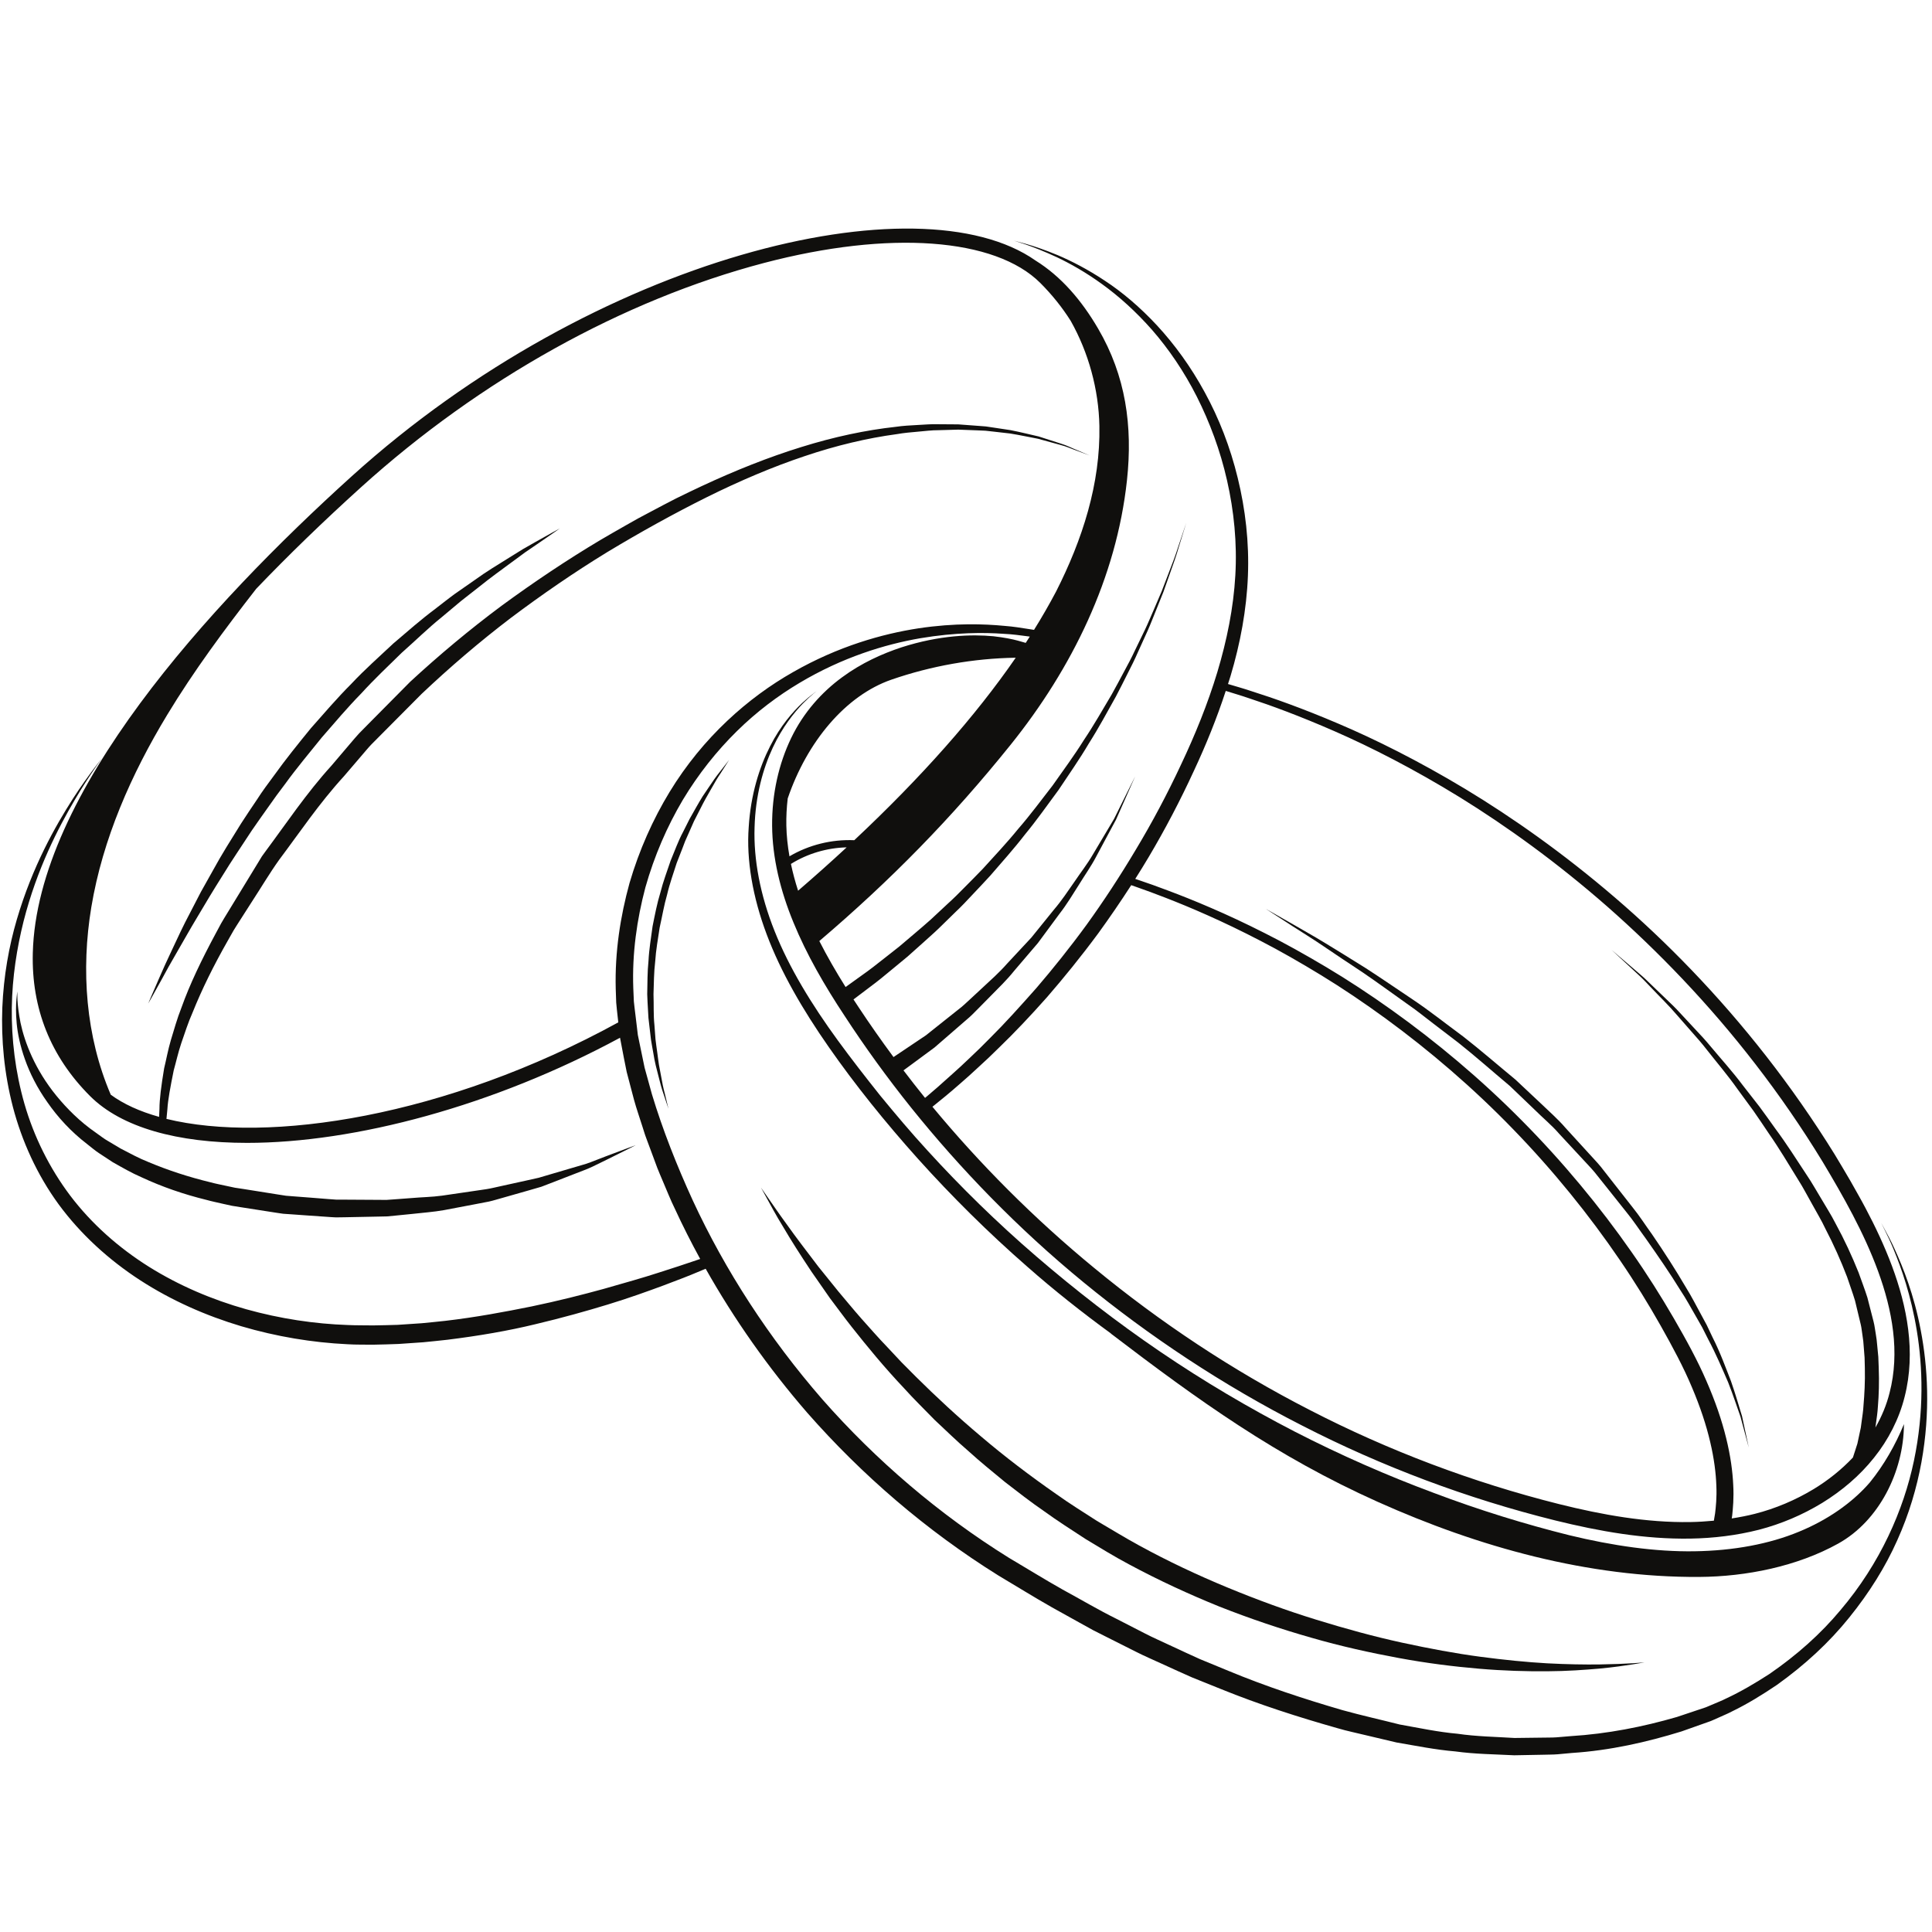 <svg xmlns="http://www.w3.org/2000/svg" xmlns:xlink="http://www.w3.org/1999/xlink" width="500" zoomAndPan="magnify" viewBox="0 0 375 375" height="500" preserveAspectRatio="xMidYMid meet" version="1.0"><defs><clipPath id="c74f9cdba4"><path d="M 0 44 L 375 44 L 375 340.688 L 0 340.688 Z M 0 44 " clip-rule="nonzero"/></clipPath></defs><path fill="#100f0d" d="M 3.348 192.43 C 3.348 192.43 3.289 192.988 3.184 194.039 C 3.102 195.086 3.047 196.66 3.238 198.637 C 3.422 200.625 3.914 203.02 4.855 205.656 C 5.785 208.289 7.207 211.152 9.215 213.973 C 11.191 216.812 13.738 219.633 16.914 222.066 C 17.688 222.648 18.383 223.293 19.258 223.855 C 20.125 224.422 21 225 21.887 225.582 C 23.703 226.605 25.539 227.676 27.523 228.531 C 31.434 230.352 35.652 231.812 40.016 232.883 C 41.094 233.191 42.203 233.402 43.301 233.664 L 45.023 234.043 L 46.676 234.309 C 48.883 234.652 51.094 234.996 53.309 235.344 C 53.867 235.422 54.41 235.523 54.973 235.59 L 56.688 235.707 L 60.105 235.953 C 61.238 236.027 62.375 236.109 63.508 236.188 C 64.07 236.223 64.637 236.277 65.203 236.293 L 66.879 236.27 C 69.113 236.227 71.336 236.18 73.523 236.137 L 75.16 236.102 L 76.777 235.945 C 77.855 235.84 78.922 235.73 79.977 235.625 C 82.09 235.383 84.18 235.246 86.191 234.883 C 88.203 234.5 90.164 234.129 92.078 233.766 C 93.031 233.582 93.977 233.398 94.898 233.223 C 95.824 233.02 96.711 232.723 97.594 232.488 C 99.355 231.988 101.055 231.504 102.68 231.039 C 103.496 230.801 104.293 230.574 105.07 230.348 C 105.828 230.059 106.566 229.77 107.289 229.496 C 108.727 228.934 110.09 228.406 111.375 227.91 C 112.645 227.391 113.863 226.996 114.934 226.477 C 116 225.953 116.988 225.477 117.867 225.047 C 121.406 223.305 123.391 222.281 123.391 222.281 C 123.391 222.281 121.273 223.047 117.613 224.434 C 116.699 224.789 115.691 225.18 114.594 225.602 C 113.496 226.027 112.246 226.316 110.949 226.723 C 109.645 227.105 108.258 227.512 106.797 227.945 C 106.066 228.16 105.32 228.383 104.555 228.605 C 103.773 228.781 102.977 228.957 102.16 229.141 C 100.531 229.5 98.84 229.871 97.082 230.258 C 96.203 230.441 95.324 230.676 94.406 230.816 C 93.488 230.949 92.559 231.09 91.613 231.227 C 89.727 231.504 87.793 231.785 85.812 232.074 C 83.836 232.352 81.785 232.367 79.719 232.555 C 78.68 232.637 77.641 232.707 76.59 232.789 L 75.008 232.902 L 73.41 232.891 C 71.277 232.875 69.121 232.859 66.945 232.852 L 65.309 232.852 C 64.77 232.824 64.227 232.77 63.688 232.734 C 62.602 232.648 61.512 232.559 60.426 232.473 L 57.156 232.223 L 55.52 232.094 C 54.969 232.023 54.41 231.922 53.859 231.836 C 51.645 231.488 49.434 231.129 47.234 230.781 L 45.578 230.531 L 44.043 230.203 C 42.977 229.965 41.902 229.77 40.859 229.484 C 36.652 228.469 32.605 227.148 28.836 225.562 C 26.934 224.812 25.168 223.84 23.434 222.941 C 22.602 222.445 21.781 221.961 20.973 221.477 C 20.152 221.027 19.367 220.371 18.582 219.836 C 15.523 217.727 13.004 215.195 10.938 212.672 C 6.781 207.582 4.781 202.301 3.984 198.523 C 3.605 196.617 3.438 195.098 3.387 194.043 C 3.363 192.992 3.348 192.43 3.348 192.43 " fill-opacity="1" fill-rule="nonzero"/><path fill="#100f0d" d="M 101.555 106.551 C 100.688 107.094 99.742 107.676 98.738 108.297 C 96.73 109.559 94.426 110.918 92.062 112.641 C 90.871 113.473 89.621 114.34 88.328 115.242 C 87.055 116.164 85.781 117.188 84.457 118.203 C 81.77 120.207 79.109 122.539 76.328 124.914 C 73.668 127.422 70.82 129.922 68.191 132.73 C 65.473 135.449 62.934 138.418 60.344 141.344 C 57.879 144.367 55.422 147.406 53.184 150.531 C 52.035 152.07 50.902 153.602 49.887 155.188 C 48.844 156.754 47.785 158.281 46.805 159.824 C 44.875 162.93 42.984 165.914 41.387 168.852 C 40.57 170.312 39.773 171.73 39.004 173.102 C 38.277 174.5 37.586 175.848 36.91 177.145 C 35.539 179.715 34.426 182.152 33.418 184.297 C 32.398 186.438 31.555 188.316 30.883 189.875 C 29.516 192.98 28.773 194.781 28.773 194.781 C 28.773 194.781 29.75 193.098 31.375 190.121 C 32.176 188.625 33.176 186.816 34.367 184.781 C 35.555 182.746 36.84 180.422 38.34 177.934 C 39.82 175.434 41.426 172.742 43.203 169.938 C 44.922 167.105 46.91 164.223 48.875 161.195 C 49.887 159.695 50.973 158.215 52.039 156.691 C 53.102 155.164 54.203 153.648 55.355 152.148 C 57.578 149.07 60.059 146.129 62.469 143.133 C 64.992 140.234 67.473 137.289 70.125 134.59 C 72.676 131.785 75.395 129.238 77.969 126.707 C 80.664 124.324 83.16 121.867 85.742 119.793 C 87.012 118.73 88.246 117.691 89.441 116.691 C 90.664 115.727 91.855 114.797 92.992 113.906 C 95.246 112.09 97.41 110.547 99.305 109.141 C 100.254 108.441 101.141 107.789 101.965 107.184 C 102.809 106.609 103.582 106.082 104.281 105.605 C 107.078 103.691 108.66 102.566 108.66 102.566 C 108.66 102.566 106.961 103.488 104.004 105.156 C 103.262 105.582 102.445 106.047 101.555 106.551 " fill-opacity="1" fill-rule="nonzero"/><g clip-path="url(#c74f9cdba4)"><path fill="#100f0d" d="M 119.512 191.914 C 119.543 192.809 119.574 193.703 119.605 194.602 C 119.684 195.633 119.793 196.391 119.883 197.305 C 119.926 197.68 119.973 198.062 120.012 198.441 C 86.477 216.836 52.059 222.023 32.309 217.176 C 32.355 216.723 32.41 216.113 32.488 215.324 C 32.59 213.5 33.07 210.969 33.719 207.754 C 34.172 206.16 34.555 204.367 35.188 202.477 C 35.852 200.594 36.484 198.527 37.426 196.418 C 39.141 192.141 41.441 187.445 44.27 182.484 C 44.621 181.867 44.977 181.238 45.336 180.605 C 45.652 180.066 46.109 179.383 46.492 178.77 C 47.301 177.508 48.121 176.227 48.957 174.918 C 50.652 172.328 52.289 169.547 54.188 166.883 C 58.105 161.672 61.922 155.957 66.754 150.676 C 67.918 149.32 69.086 147.957 70.262 146.578 C 70.859 145.898 71.426 145.184 72.055 144.527 L 73.988 142.578 C 76.574 139.973 79.191 137.34 81.836 134.684 C 87.297 129.52 93.059 124.582 99.121 119.961 C 105.207 115.387 111.492 111.062 117.895 107.148 C 124.34 103.262 130.762 99.707 137.199 96.5 C 143.582 93.332 149.961 90.617 156.152 88.547 C 162.348 86.449 168.383 85.031 174.047 84.27 C 175.469 84.02 176.852 83.902 178.203 83.785 C 179.562 83.668 180.879 83.492 182.184 83.5 C 183.484 83.461 184.75 83.426 185.984 83.391 C 187.215 83.441 188.406 83.484 189.57 83.527 C 190.148 83.555 190.719 83.574 191.281 83.602 C 191.84 83.66 192.387 83.723 192.93 83.785 C 194.004 83.906 195.047 84.031 196.047 84.141 C 198.031 84.457 199.836 84.863 201.48 85.164 C 203.09 85.609 204.531 86.008 205.785 86.348 C 207.051 86.664 208.051 87.156 208.902 87.438 C 210.586 88.07 211.484 88.402 211.484 88.402 C 211.484 88.402 210.602 88.027 208.949 87.324 C 208.105 87.004 207.121 86.461 205.871 86.09 C 204.629 85.691 203.199 85.23 201.598 84.715 C 199.953 84.348 198.148 83.883 196.152 83.492 C 195.148 83.34 194.102 83.18 193.02 83.02 C 192.473 82.938 191.922 82.855 191.355 82.773 C 190.797 82.727 190.219 82.688 189.633 82.641 C 188.461 82.555 187.25 82.465 186.004 82.371 C 184.754 82.363 183.469 82.355 182.152 82.344 C 180.832 82.293 179.477 82.422 178.086 82.492 C 176.695 82.57 175.266 82.637 173.852 82.848 C 168.102 83.477 161.914 84.781 155.582 86.758 C 149.23 88.719 142.73 91.305 136.156 94.375 C 134.508 95.125 132.898 95.941 131.25 96.734 C 129.59 97.562 127.984 98.445 126.332 99.309 C 124.68 100.16 123.039 101.059 121.414 102.004 C 119.789 102.949 118.129 103.855 116.5 104.836 C 109.98 108.723 103.57 113.023 97.34 117.59 C 91.145 122.199 85.188 127.188 79.621 132.328 C 76.941 135.035 74.285 137.715 71.66 140.363 L 69.703 142.348 C 69.07 143.023 68.492 143.742 67.887 144.438 C 66.695 145.844 65.508 147.234 64.336 148.613 C 59.461 153.977 55.543 159.867 51.566 165.207 L 50.836 166.215 L 50.199 167.262 C 49.773 167.957 49.355 168.645 48.938 169.332 C 48.105 170.695 47.285 172.043 46.477 173.367 C 45.668 174.695 44.875 175.992 44.094 177.273 C 43.699 177.934 43.336 178.488 42.922 179.227 C 42.57 179.879 42.223 180.523 41.883 181.16 C 39.133 186.27 36.816 191.09 35.227 195.562 C 34.352 197.762 33.773 199.914 33.168 201.871 C 32.59 203.84 32.266 205.711 31.859 207.359 C 31.293 210.746 30.949 213.434 30.953 215.211 C 30.922 215.848 30.902 216.367 30.883 216.785 C 27.125 215.734 23.957 214.289 21.5 212.484 C 16.637 201.156 15.699 188.289 17.723 176.09 C 19.934 162.812 25.48 150.266 32.449 138.758 C 37.621 130.207 43.582 122.176 49.727 114.289 C 55.867 107.871 62.668 101.273 70.129 94.527 C 93.203 73.672 120.965 58.223 148.316 51.035 C 172.609 44.652 193.152 46.148 201.938 54.938 C 204.23 57.238 206.184 59.684 207.816 62.27 C 211.297 68.438 213.254 75.617 213.391 82.68 C 213.605 93.895 210.098 104.738 204.984 114.82 C 203.688 117.273 202.262 119.758 200.695 122.273 L 200.695 122.254 C 200.695 122.254 200.195 122.176 199.23 122.027 C 198.262 121.883 196.836 121.621 194.902 121.477 C 191.07 121.113 185.414 120.887 178.305 121.953 C 171.23 123.035 162.688 125.453 153.961 130.438 C 145.258 135.367 136.426 143.102 129.961 153.73 C 126.742 159.027 124.074 164.969 122.191 171.398 C 120.414 177.84 119.328 184.77 119.512 191.914 Z M 153.52 167.688 C 156.754 165.672 160.52 164.566 164.332 164.473 C 161.328 167.262 158.18 170.066 154.91 172.887 C 154.348 171.148 153.883 169.418 153.52 167.688 Z M 152.629 160.266 C 152.594 158.465 152.691 156.699 152.895 154.977 C 156.625 144.02 164.102 135 173.043 131.914 C 180.73 129.258 188.969 127.785 197.152 127.664 C 189.352 138.977 178.863 150.844 165.816 163.082 C 161.434 162.895 157.016 163.984 153.234 166.211 C 152.883 164.203 152.668 162.211 152.629 160.266 Z M 181.297 214.57 C 182.484 213.617 184.23 212.215 186.395 210.305 C 187.488 209.375 188.664 208.297 189.93 207.125 C 191.215 205.965 192.57 204.68 193.988 203.27 C 196.867 200.492 199.973 197.223 203.238 193.539 C 206.465 189.816 209.832 185.676 213.184 181.141 C 215.324 178.188 217.469 175.066 219.57 171.809 C 219.887 171.922 220.363 172.09 220.988 172.312 C 222.234 172.742 224.039 173.402 226.309 174.285 C 228.582 175.168 231.332 176.289 234.438 177.676 C 237.551 179.059 241.016 180.719 244.727 182.648 C 248.449 184.57 252.391 186.82 256.484 189.32 C 260.574 191.816 264.773 194.648 268.996 197.727 C 277.445 203.895 285.957 211.172 293.707 219.191 C 301.477 227.191 308.504 235.895 314.379 244.527 C 317.328 248.836 319.977 253.141 322.328 257.305 C 324.68 261.473 326.812 265.457 328.398 269.262 C 330.016 273.066 331.199 276.66 331.949 279.891 C 332.715 283.125 333.059 285.992 333.141 288.336 C 333.25 290.688 333.043 292.508 332.898 293.742 C 332.793 294.379 332.711 294.855 332.66 295.164 C 331.141 295.309 329.613 295.406 328.078 295.43 C 319.574 295.562 311.027 294.043 302.637 291.949 C 285.82 287.734 269.484 281.551 254.309 273.723 C 239.105 265.941 225.051 256.547 212.5 246.207 C 200.582 236.426 190.047 225.77 180.984 214.82 C 181.094 214.738 181.18 214.664 181.297 214.57 Z M 222.969 166.336 C 226.109 161.047 229.074 155.406 231.773 149.535 C 234.086 144.586 236.184 139.418 237.918 134.109 C 238.02 134.141 238.102 134.168 238.215 134.195 C 239.219 134.523 240.727 134.938 242.652 135.605 C 246.527 136.875 252.16 138.918 259.129 141.973 C 266.102 145.027 274.359 149.219 283.391 154.777 C 292.406 160.352 302.145 167.355 311.957 175.949 C 321.746 184.559 331.625 194.742 340.746 206.574 C 345.309 212.48 349.684 218.793 353.762 225.484 C 357.762 232.176 361.777 239.215 364.535 246.746 C 365.91 250.512 366.98 254.422 367.449 258.414 C 367.93 262.387 367.77 266.488 366.77 270.32 C 366.18 272.699 365.23 274.961 364.016 277.082 C 364.059 276.785 364.098 276.5 364.137 276.188 C 364.262 275.219 364.438 274.164 364.496 273.043 C 364.688 270.789 364.766 268.25 364.66 265.48 C 364.633 264.789 364.602 264.082 364.578 263.363 C 364.504 262.641 364.438 261.906 364.367 261.16 C 364.312 260.414 364.219 259.66 364.082 258.887 C 363.934 258.094 363.879 257.375 363.652 256.5 C 363.266 254.988 362.867 253.441 362.461 251.863 C 361.961 250.273 361.336 248.656 360.754 247.012 C 359.465 243.793 357.977 240.57 356.246 237.414 C 355.434 235.797 354.426 234.266 353.531 232.719 C 352.582 231.18 351.73 229.598 350.695 228.086 C 348.684 225.035 346.742 221.957 344.602 219.086 C 343.559 217.641 342.547 216.18 341.492 214.777 C 340.414 213.395 339.348 212.031 338.301 210.688 C 336.262 207.965 334.043 205.527 332.047 203.133 C 331.059 201.926 330.016 200.816 329.012 199.75 C 328.016 198.676 327.047 197.641 326.125 196.645 C 325.211 195.633 324.266 194.734 323.367 193.879 C 322.477 193.023 321.629 192.207 320.832 191.438 C 320.027 190.684 319.309 189.938 318.582 189.32 C 317.859 188.695 317.191 188.125 316.59 187.609 C 314.18 185.551 312.805 184.375 312.805 184.375 C 312.805 184.375 314.129 185.605 316.457 187.758 C 317.039 188.293 317.68 188.891 318.375 189.539 C 319.074 190.188 319.762 190.957 320.531 191.746 C 322.039 193.359 323.844 195.066 325.598 197.133 C 326.492 198.152 327.426 199.215 328.383 200.312 C 329.355 201.406 330.355 202.535 331.301 203.766 C 333.215 206.207 335.348 208.688 337.297 211.457 C 338.301 212.82 339.316 214.211 340.344 215.617 C 341.352 217.035 342.309 218.516 343.309 219.984 C 345.344 222.895 347.176 225.996 349.062 229.051 C 350.031 230.559 350.848 232.191 351.746 233.75 C 352.613 235.348 353.543 236.852 354.285 238.449 C 355.918 241.57 357.332 244.754 358.516 247.848 C 359.035 249.418 359.598 250.922 360.059 252.457 C 360.441 254.043 360.812 255.598 361.176 257.109 C 361.332 257.742 361.398 258.559 361.516 259.262 C 361.637 259.98 361.711 260.699 361.75 261.414 C 361.809 262.125 361.863 262.832 361.914 263.516 C 361.934 264.211 361.949 264.891 361.965 265.555 C 362.027 268.215 361.887 270.656 361.703 272.801 C 361.652 273.879 361.477 274.871 361.359 275.789 C 361.297 276.25 361.234 276.695 361.18 277.113 C 361.094 277.516 361.012 277.898 360.934 278.262 C 360.781 278.992 360.637 279.637 360.52 280.203 C 360.332 280.793 360.168 281.285 360.043 281.691 C 359.801 282.43 359.668 282.84 359.648 282.906 C 357.426 285.254 354.848 287.32 352.051 289.02 C 348.516 291.16 344.625 292.812 340.602 293.836 C 339.129 294.211 337.633 294.492 336.129 294.73 C 336.156 294.551 336.184 294.383 336.215 294.176 C 336.359 292.797 336.566 290.762 336.418 288.203 C 336.301 285.645 335.895 282.559 335.047 279.141 C 334.215 275.723 332.934 271.973 331.215 268.047 C 329.516 264.098 327.297 260.047 324.863 255.848 C 322.422 251.645 319.691 247.301 316.645 242.965 C 310.582 234.27 303.363 225.531 295.41 217.516 C 287.473 209.484 278.789 202.223 270.18 196.082 C 265.879 193.016 261.605 190.207 257.445 187.73 C 253.285 185.254 249.285 183.027 245.504 181.129 C 241.738 179.219 238.227 177.586 235.07 176.23 C 231.922 174.863 229.141 173.77 226.832 172.902 C 224.52 172.023 222.699 171.383 221.453 170.969 C 221 170.812 220.648 170.695 220.352 170.594 C 221.234 169.203 222.105 167.789 222.969 166.336 Z M 372.816 258.207 C 371.492 251.199 369.359 245.984 367.793 242.535 C 367.012 240.801 366.316 239.516 365.844 238.66 C 365.379 237.797 365.137 237.352 365.137 237.352 C 365.137 237.352 365.363 237.805 365.797 238.684 C 366.234 239.559 366.879 240.867 367.594 242.621 C 369.031 246.113 370.93 251.379 372.062 258.348 C 373.195 265.277 373.5 273.965 371.492 283.535 C 369.492 293.066 364.977 303.414 357.219 312.543 C 353.398 317.137 348.711 321.301 343.426 324.93 C 340.734 326.668 337.906 328.352 334.949 329.719 C 334.242 330.09 333.418 330.391 332.648 330.734 L 331.473 331.23 L 331.176 331.355 C 331.141 331.367 331.039 331.414 331.062 331.398 L 330.914 331.449 L 330.316 331.648 C 328.723 332.184 327.113 332.723 325.496 333.262 C 318.949 335.164 312.023 336.543 304.844 336.984 C 303.945 337.059 303.055 337.133 302.148 337.211 C 301.254 337.277 300.34 337.25 299.438 337.273 C 297.621 337.297 295.793 337.316 293.957 337.34 C 290.297 337.109 286.57 337.062 282.906 336.52 C 279.242 336.203 275.461 335.402 271.676 334.723 C 268.09 333.812 264.258 332.961 260.559 331.934 C 253.137 329.77 245.691 327.328 238.402 324.297 C 236.574 323.547 234.75 322.789 232.91 322.035 C 231.102 321.238 229.309 320.375 227.504 319.547 C 225.707 318.688 223.875 317.914 222.105 316.988 L 216.773 314.25 C 213.184 312.477 209.754 310.434 206.234 308.523 C 202.738 306.559 199.285 304.406 195.812 302.359 C 182.289 293.949 170 283.418 159.609 271.605 C 149.281 259.727 140.758 246.602 134.461 232.988 C 131.363 226.234 128.613 219.262 126.543 212.406 C 126.066 210.676 125.594 208.949 125.117 207.238 C 124.766 205.527 124.414 203.828 124.062 202.137 L 123.801 200.863 L 123.645 199.539 C 123.539 198.66 123.43 197.785 123.328 196.91 C 123.23 196.066 123.094 195.082 123.031 194.371 C 122.996 193.52 122.961 192.672 122.922 191.828 C 122.672 185.047 123.633 178.438 125.266 172.262 C 127 166.109 129.496 160.391 132.523 155.277 C 135.59 150.172 139.148 145.742 143.023 141.922 C 146.883 138.121 151.031 135.023 155.191 132.547 C 163.52 127.578 171.762 125.07 178.617 123.883 C 185.5 122.723 191.051 122.754 194.754 123.02 C 196.605 123.105 198.055 123.328 199.023 123.449 C 199.383 123.496 199.656 123.531 199.883 123.562 C 199.621 123.969 199.352 124.383 199.082 124.797 L 199.086 124.781 C 199.086 124.781 198.562 124.633 197.547 124.344 C 196.516 124.062 194.883 123.727 192.816 123.496 C 188.664 123.105 182.414 123.254 174.969 125.652 C 171.285 126.871 167.234 128.668 163.438 131.469 C 159.566 134.305 155.984 138.227 153.57 143.242 C 151.16 148.234 149.824 154.102 149.867 160.258 C 149.91 166.508 151.465 172.891 154.02 179.078 C 156.566 185.285 160.047 191.305 163.98 197.242 C 167.852 203.176 172.195 209.191 176.918 215.078 C 186.398 226.863 197.535 238.418 210.305 248.887 C 223.059 259.352 237.336 268.852 252.777 276.719 C 268.191 284.633 284.773 290.871 301.855 295.113 C 310.391 297.219 319.207 298.793 328.133 298.641 C 332.582 298.566 337.051 298.031 341.379 296.93 C 345.742 295.801 349.879 294.035 353.695 291.711 C 357.492 289.371 360.953 286.457 363.734 282.957 C 366.527 279.488 368.629 275.383 369.688 271.117 C 370.797 266.77 370.914 262.336 370.379 258.055 C 369.848 253.773 368.688 249.66 367.234 245.742 C 365.77 241.824 364.004 238.086 362.098 234.496 C 361.148 232.688 360.125 230.945 359.164 229.215 C 358.164 227.477 357.117 225.754 356.098 224.051 C 351.918 217.297 347.449 210.926 342.797 204.969 C 333.492 193.062 323.461 182.789 313.461 174.215 C 303.461 165.629 293.547 158.66 284.395 153.133 C 275.223 147.617 266.852 143.469 259.785 140.465 C 252.723 137.449 247.023 135.453 243.105 134.219 C 241.156 133.562 239.633 133.16 238.617 132.844 C 238.516 132.812 238.441 132.793 238.352 132.766 C 238.516 132.25 238.691 131.738 238.844 131.223 C 240.738 124.898 241.961 118.336 242.219 111.801 C 242.484 105.266 241.723 98.816 240.25 92.801 C 238.789 86.773 236.582 81.152 233.855 76.172 C 231.152 71.188 227.965 66.832 224.609 63.203 C 221.254 59.582 217.766 56.656 214.418 54.465 C 211.086 52.25 207.969 50.668 205.34 49.543 C 202.703 48.441 200.566 47.75 199.098 47.332 C 197.621 46.93 196.836 46.719 196.836 46.719 C 196.836 46.719 197.605 46.969 199.062 47.445 C 200.5 47.934 202.59 48.746 205.164 49.938 C 207.73 51.16 210.746 52.848 213.934 55.164 C 217.125 57.469 220.457 60.441 223.648 64.07 C 226.82 67.715 229.809 72.062 232.305 76.992 C 234.789 81.926 236.855 87.418 238.176 93.289 C 239.508 99.16 240.141 105.391 239.777 111.684 C 239.422 117.977 238.133 124.301 236.285 130.457 C 234.418 136.625 231.988 142.594 229.258 148.363 C 226.566 154.133 223.617 159.672 220.492 164.867 C 217.391 170.078 214.172 174.977 210.918 179.48 C 207.637 183.973 204.348 188.066 201.188 191.746 C 197.973 195.379 194.996 198.684 192.195 201.457 C 190.812 202.867 189.5 204.16 188.246 205.324 C 187.016 206.496 185.871 207.574 184.812 208.5 C 182.73 210.395 181.035 211.863 179.863 212.844 C 179.746 212.938 179.66 213.012 179.555 213.098 C 179.531 213.07 179.504 213.043 179.48 213.012 C 178.066 211.266 176.703 209.512 175.367 207.758 C 175.715 207.504 176.117 207.207 176.582 206.867 C 177.402 206.258 178.402 205.523 179.551 204.676 C 180.129 204.25 180.738 203.801 181.383 203.324 C 182 202.793 182.648 202.234 183.32 201.645 C 184.672 200.477 186.133 199.203 187.68 197.863 C 188.469 197.215 189.188 196.457 189.938 195.699 C 190.688 194.938 191.453 194.168 192.23 193.375 C 193.785 191.797 195.434 190.215 196.887 188.395 C 198.391 186.633 199.922 184.84 201.453 183.047 C 202.852 181.152 204.25 179.258 205.629 177.391 C 207.055 175.566 208.223 173.605 209.406 171.746 C 210.555 169.867 211.797 168.129 212.734 166.336 C 213.688 164.559 214.586 162.879 215.418 161.328 C 215.836 160.551 216.234 159.809 216.613 159.105 C 216.934 158.367 217.242 157.676 217.535 157.02 C 218.113 155.711 218.617 154.574 219.031 153.637 C 219.863 151.766 220.336 150.695 220.336 150.695 C 220.336 150.695 219.816 151.742 218.902 153.578 C 218.449 154.496 217.898 155.609 217.258 156.887 C 216.941 157.52 216.605 158.199 216.254 158.914 C 215.84 159.605 215.414 160.332 214.969 161.082 C 214.07 162.59 213.102 164.219 212.074 165.945 C 211.07 167.68 209.758 169.352 208.539 171.164 C 207.285 172.957 206.047 174.844 204.551 176.586 C 203.105 178.367 201.648 180.18 200.184 181.988 C 198.598 183.695 197.012 185.395 195.453 187.066 C 193.945 188.789 192.25 190.281 190.656 191.762 C 189.863 192.496 189.078 193.227 188.312 193.938 C 187.539 194.648 186.805 195.363 186.012 195.949 C 184.465 197.18 183 198.344 181.652 199.418 C 180.98 199.953 180.332 200.465 179.719 200.957 C 179.055 201.398 178.43 201.824 177.832 202.223 C 176.648 203.016 175.617 203.707 174.766 204.281 C 174.25 204.629 173.805 204.926 173.43 205.176 C 171.051 201.957 168.785 198.727 166.645 195.484 C 166.312 194.984 165.992 194.488 165.664 193.992 C 166.316 193.496 167.438 192.645 168.977 191.484 C 170.238 190.559 171.738 189.34 173.445 187.91 C 174.301 187.203 175.211 186.453 176.168 185.66 C 177.094 184.836 178.066 183.965 179.082 183.055 C 180.082 182.137 181.16 181.219 182.215 180.199 C 183.266 179.18 184.348 178.117 185.461 177.027 C 186.594 175.961 187.695 174.801 188.805 173.602 C 189.922 172.406 191.086 171.211 192.223 169.949 C 194.438 167.375 196.789 164.773 198.965 161.949 C 201.234 159.203 203.312 156.234 205.465 153.328 C 207.465 150.312 209.551 147.359 211.352 144.289 C 213.266 141.285 214.914 138.195 216.57 135.242 C 217.367 133.754 218.098 132.254 218.836 130.801 C 219.582 129.355 220.289 127.93 220.906 126.504 C 221.551 125.09 222.172 123.715 222.773 122.387 C 223.367 121.055 223.859 119.734 224.375 118.484 C 224.875 117.227 225.359 116.027 225.82 114.883 C 226.23 113.719 226.621 112.613 226.988 111.582 C 227.738 109.516 228.367 107.707 228.801 106.188 C 229.727 103.176 230.258 101.453 230.258 101.453 C 230.258 101.453 229.688 103.164 228.684 106.148 C 228.215 107.656 227.539 109.449 226.738 111.492 C 226.348 112.512 225.934 113.602 225.488 114.75 C 225.004 115.879 224.492 117.07 223.965 118.309 C 223.418 119.543 222.891 120.848 222.27 122.16 C 221.637 123.469 220.98 124.824 220.305 126.219 C 219.656 127.617 218.918 129.016 218.137 130.441 C 217.363 131.867 216.605 133.34 215.773 134.805 C 214.051 137.699 212.34 140.73 210.367 143.664 C 208.5 146.664 206.355 149.551 204.297 152.484 C 202.09 155.32 199.965 158.207 197.648 160.867 C 195.422 163.609 193.031 166.129 190.781 168.617 C 189.629 169.836 188.445 170.992 187.316 172.145 C 186.188 173.301 185.066 174.414 183.922 175.445 C 182.801 176.492 181.703 177.508 180.648 178.496 C 179.578 179.469 178.496 180.355 177.48 181.234 C 176.461 182.102 175.484 182.934 174.551 183.719 C 173.598 184.477 172.688 185.188 171.836 185.855 C 170.145 187.203 168.645 188.363 167.344 189.27 C 165.887 190.309 164.801 191.09 164.129 191.582 C 162.266 188.609 160.551 185.641 159.031 182.656 C 172.895 170.852 184.684 158.832 196.168 144.551 C 208.082 129.727 216.699 112.148 218.742 93.23 C 219.883 82.688 218.504 72.953 213.152 63.801 C 209.93 58.273 205.949 53.645 200.996 50.57 C 178.371 34.648 115.613 49.637 68.258 92.453 C 40.457 117.59 7.152 154.043 6.367 184.969 C 6.09 195.738 9.824 205.082 17.465 212.73 C 23.609 218.887 34.523 221.832 47.957 221.832 C 68.84 221.832 95.793 214.691 120.348 201.426 L 120.574 202.617 C 120.926 204.426 121.258 206.254 121.641 208.07 C 122.109 209.848 122.578 211.633 123.051 213.43 C 123.539 215.219 124.164 216.969 124.723 218.758 L 125.148 220.098 L 125.262 220.43 L 125.391 220.789 L 125.633 221.445 L 126.605 224.059 L 127.578 226.684 C 127.918 227.562 128.312 228.441 128.68 229.328 C 129.441 231.078 130.133 232.887 130.984 234.602 C 132.496 237.887 134.145 241.141 135.906 244.363 C 135.547 244.48 135.141 244.625 134.613 244.801 C 133.047 245.332 130.746 246.105 127.801 247.035 C 124.867 247.992 121.262 249.008 117.133 250.184 C 112.996 251.32 108.305 252.512 103.145 253.586 C 97.98 254.629 92.371 255.684 86.391 256.379 C 84.895 256.555 83.379 256.68 81.844 256.84 C 80.309 256.941 78.754 257.043 77.18 257.152 C 75.613 257.18 74.059 257.258 72.441 257.262 C 70.84 257.238 69.102 257.258 67.562 257.188 C 61.062 256.965 54.359 255.965 47.777 254.121 C 41.203 252.273 34.754 249.539 28.883 245.863 C 23.02 242.18 17.766 237.523 13.656 232.105 C 9.562 226.676 6.566 220.555 4.754 214.281 C 2.949 208.004 2.219 201.648 2.289 195.637 C 2.371 189.637 3.297 183.934 4.574 178.832 C 7.184 168.574 11.348 160.641 14.473 155.324 C 16.035 152.648 17.402 150.625 18.332 149.246 C 19.281 147.883 19.789 147.156 19.789 147.156 C 19.789 147.156 19.25 147.859 18.238 149.18 C 17.242 150.516 15.789 152.48 14.105 155.094 C 10.77 160.32 6.297 168.141 3.266 178.473 C 1.75 183.641 0.707 189.387 0.449 195.586 C 0.219 201.762 0.801 208.336 2.516 214.906 C 4.238 221.453 7.168 227.992 11.402 233.785 C 15.656 239.566 21.117 244.543 27.207 248.492 C 33.305 252.441 40 255.387 46.828 257.422 C 53.66 259.438 60.625 260.59 67.406 260.914 C 69.188 261.027 70.746 260.973 72.406 261.004 C 74.055 260.992 75.727 260.91 77.359 260.863 C 78.977 260.75 80.578 260.645 82.16 260.531 C 83.738 260.367 85.293 260.23 86.824 260.047 C 92.945 259.289 98.691 258.301 103.906 257.031 C 109.125 255.797 113.855 254.465 118.016 253.195 C 122.176 251.926 125.734 250.629 128.664 249.551 C 131.59 248.457 133.867 247.574 135.406 246.914 C 136.074 246.633 136.578 246.422 136.969 246.262 C 142.48 256.031 149.082 265.438 156.664 274.188 C 167.305 286.309 179.801 297.082 193.762 305.789 C 197.246 307.855 200.656 309.988 204.199 311.992 L 209.547 314.965 L 212.219 316.441 L 214.938 317.816 L 220.367 320.547 C 222.168 321.469 224.039 322.25 225.871 323.102 C 227.715 323.93 229.535 324.793 231.387 325.59 C 233.254 326.34 235.121 327.09 236.984 327.844 C 244.422 330.863 252.023 333.293 259.594 335.438 C 261.484 336.004 263.41 336.379 265.309 336.852 C 267.234 337.309 269.145 337.762 271.055 338.211 C 274.855 338.859 278.57 339.621 282.473 339.949 C 286.32 340.48 290.125 340.5 293.898 340.699 C 295.789 340.664 297.664 340.629 299.539 340.594 C 300.473 340.562 301.406 340.578 302.332 340.504 C 303.258 340.418 304.188 340.332 305.105 340.25 C 312.5 339.77 319.633 338.152 326.379 336.07 C 328.047 335.48 329.699 334.891 331.348 334.309 L 331.961 334.09 L 332.113 334.035 L 332.297 333.953 L 332.594 333.824 L 333.762 333.305 C 334.535 332.945 335.309 332.648 336.09 332.23 C 339.246 330.703 342.102 328.922 344.875 327.055 C 350.301 323.184 355.066 318.781 358.93 313.969 C 362.809 309.176 365.961 304.125 368.246 298.992 C 370.562 293.859 372.047 288.75 372.949 283.824 C 374.727 273.988 374.152 265.188 372.816 258.207 " fill-opacity="1" fill-rule="nonzero"/></g><path fill="#100f0d" d="M 300.293 322.848 C 296.406 322.629 292.031 322.199 287.293 321.57 C 282.547 320.941 277.453 319.992 272.105 318.832 C 266.758 317.668 261.184 316.145 255.488 314.383 C 249.785 312.629 243.992 310.512 238.215 308.121 C 232.438 305.734 226.664 303.016 221.137 299.992 C 218.305 298.445 215.652 296.816 212.906 295.203 C 210.25 293.496 207.57 291.828 205.031 290.012 C 199.902 286.441 194.996 282.711 190.453 278.844 C 185.887 275.008 181.66 271.074 177.77 267.219 C 176.801 266.25 175.848 265.289 174.914 264.344 C 174 263.371 173.109 262.41 172.227 261.473 C 170.426 259.617 168.805 257.723 167.199 255.945 C 165.613 254.152 164.168 252.363 162.75 250.699 C 161.375 248.992 160.07 247.379 158.848 245.863 C 156.48 242.754 154.41 240.047 152.793 237.762 C 151.129 235.496 149.891 233.656 149.027 232.422 C 148.168 231.188 147.711 230.523 147.711 230.523 C 147.711 230.523 148.098 231.227 148.828 232.551 C 149.562 233.863 150.578 235.828 152.066 238.23 C 153.492 240.668 155.332 243.559 157.512 246.832 C 158.633 248.453 159.832 250.168 161.094 251.98 C 162.43 253.738 163.793 255.625 165.293 257.523 C 168.301 261.328 171.637 265.398 175.469 269.445 C 177.328 271.523 179.383 273.508 181.422 275.613 C 183.562 277.605 185.695 279.707 188.004 281.684 C 190.254 283.734 192.664 285.68 195.078 287.672 C 197.555 289.586 200.055 291.543 202.699 293.352 C 205.285 295.23 208.008 296.957 210.719 298.73 C 213.473 300.391 216.289 302.129 219.121 303.629 C 224.887 306.73 230.77 309.441 236.703 311.844 C 242.648 314.188 248.605 316.195 254.453 317.859 C 260.289 319.551 266.035 320.809 271.508 321.82 C 276.977 322.836 282.207 323.48 287.039 323.891 C 291.875 324.309 296.324 324.422 300.258 324.395 C 304.195 324.375 307.621 324.117 310.43 323.875 C 313.238 323.617 315.43 323.281 316.922 323.051 C 318.406 322.805 319.199 322.672 319.199 322.672 C 319.199 322.672 318.398 322.73 316.895 322.836 C 315.395 322.938 313.188 323.02 310.383 323.07 C 307.582 323.102 304.188 323.055 300.293 322.848 " fill-opacity="1" fill-rule="nonzero"/><path fill="#100f0d" d="M 128.039 180.047 C 128.527 177.891 128.883 175.707 129.492 173.617 C 129.984 171.492 130.727 169.48 131.348 167.504 C 131.727 166.535 132.094 165.582 132.461 164.652 C 132.633 164.188 132.812 163.727 132.984 163.273 C 133.184 162.824 133.379 162.383 133.574 161.945 C 133.957 161.074 134.332 160.227 134.695 159.41 C 135.102 158.609 135.496 157.836 135.875 157.098 C 136.609 155.602 137.375 154.289 138.047 153.113 C 138.707 151.926 139.312 150.91 139.863 150.105 C 140.914 148.453 141.512 147.516 141.512 147.516 C 141.512 147.516 140.828 148.391 139.625 149.934 C 139.012 150.695 138.328 151.66 137.578 152.805 C 137.195 153.371 136.785 153.977 136.359 154.609 C 135.941 155.258 135.562 155.969 135.133 156.691 C 134.719 157.422 134.285 158.184 133.84 158.977 C 133.43 159.789 133.012 160.625 132.578 161.488 C 131.656 163.191 130.98 165.125 130.164 167.066 C 129.496 169.066 128.715 171.109 128.176 173.258 C 127.527 175.379 127.105 177.598 126.664 179.801 C 126.363 182.035 125.984 184.258 125.875 186.473 C 125.645 188.68 125.676 190.863 125.625 192.973 C 125.645 194.023 125.73 195.062 125.777 196.078 C 125.809 196.578 125.832 197.082 125.863 197.574 C 125.918 198.07 125.977 198.555 126.031 199.035 C 126.145 199.996 126.258 200.926 126.359 201.824 C 126.496 202.723 126.668 203.586 126.812 204.414 C 127.062 206.078 127.461 207.57 127.809 208.887 C 128.129 210.215 128.445 211.359 128.773 212.285 C 129.391 214.141 129.742 215.203 129.742 215.203 C 129.742 215.203 129.48 214.113 129.027 212.215 C 128.766 211.277 128.527 210.121 128.297 208.781 C 128.168 208.117 128.043 207.406 127.898 206.656 C 127.773 205.91 127.695 205.113 127.574 204.293 C 127.465 203.465 127.328 202.609 127.23 201.715 C 127.164 200.824 127.094 199.898 127.023 198.949 C 126.816 197.055 126.918 195.039 126.844 192.965 C 126.918 190.898 126.914 188.746 127.176 186.586 C 127.312 184.41 127.715 182.234 128.039 180.047 " fill-opacity="1" fill-rule="nonzero"/><path fill="#100f0d" d="M 362.938 287.738 C 362.734 287.969 362.535 288.203 362.316 288.434 C 359.309 291.703 354.867 294.977 349.148 297.316 C 343.43 299.688 336.473 300.992 328.883 301.102 C 321.277 301.219 313.055 300.039 304.559 297.977 C 296.074 295.859 287.211 293.145 278.277 289.766 C 269.324 286.441 260.27 282.477 251.344 277.895 C 242.434 273.297 233.648 268.109 225.223 262.383 C 216.797 256.656 208.734 250.398 201.137 243.859 C 193.535 237.32 186.473 230.395 180.039 223.336 C 176.805 219.816 173.781 216.219 170.863 212.668 C 168.016 209.102 165.215 205.492 162.648 201.98 C 157.496 194.918 153.176 187.824 150.363 180.762 C 147.543 173.715 146.25 166.762 146.461 160.602 C 146.625 154.43 148.117 149.129 150 145.113 C 151.883 141.078 154.145 138.324 155.793 136.602 C 156.633 135.75 157.312 135.133 157.785 134.734 C 158.266 134.34 158.512 134.137 158.512 134.137 C 158.512 134.137 158.254 134.328 157.762 134.703 C 157.266 135.074 156.559 135.664 155.668 136.48 C 153.941 138.137 151.512 140.801 149.469 144.859 C 147.418 148.871 145.707 154.227 145.324 160.551 C 144.852 166.879 146.082 174.098 148.816 181.367 C 151.547 188.664 155.809 195.992 160.875 203.25 C 165.926 210.496 171.785 217.801 178.227 224.98 C 184.68 232.156 191.762 239.199 199.398 245.867 C 204.598 250.453 210.105 254.801 215.789 258.945 C 215.715 258.898 215.637 258.848 215.559 258.801 C 232.66 271.855 247.754 282.688 267.379 291.492 C 287.008 300.301 308.309 306.211 329.816 306.082 C 338.934 306.027 348.848 304.035 356.82 299.594 C 364.75 295.176 369.477 285.633 369.555 276.547 C 369.555 276.543 369.562 276.531 369.562 276.531 C 369.562 276.531 369.555 276.543 369.555 276.543 C 369.555 276.5 369.562 276.453 369.562 276.41 C 367.898 280.469 365.684 284.348 362.938 287.738 " fill-opacity="1" fill-rule="nonzero"/><path fill="#100f0d" d="M 256.867 183.641 C 259.137 185.188 261.711 186.902 264.527 188.762 C 267.32 190.664 270.27 192.828 273.422 195.062 C 275.023 196.148 276.547 197.426 278.172 198.648 C 279.777 199.879 281.426 201.141 283.098 202.418 C 286.395 205.035 289.656 207.93 293.043 210.77 C 294.637 212.297 296.246 213.84 297.859 215.383 C 299.441 216.965 301.191 218.391 302.656 220.09 C 304.188 221.734 305.711 223.379 307.23 225.02 C 307.98 225.848 308.766 226.641 309.48 227.488 C 310.176 228.355 310.863 229.223 311.555 230.086 C 312.93 231.82 314.297 233.531 315.645 235.223 C 317.012 236.875 318.191 238.703 319.445 240.402 C 321.875 243.855 324.176 247.195 326.199 250.488 C 327.273 252.098 328.16 253.754 329.074 255.328 C 329.523 256.113 329.965 256.891 330.398 257.652 C 330.793 258.434 331.18 259.203 331.559 259.953 C 333.141 262.934 334.332 265.785 335.426 268.297 C 336.43 270.844 337.164 273.125 337.828 274.984 C 338.852 278.789 339.434 280.965 339.434 280.965 C 339.434 280.965 338.961 278.758 338.129 274.891 C 337.543 273.012 336.895 270.688 335.984 268.082 C 334.977 265.52 333.93 262.574 332.391 259.543 C 332.027 258.773 331.656 257.988 331.277 257.191 C 330.859 256.414 330.43 255.625 329.996 254.816 C 329.117 253.207 328.258 251.516 327.227 249.867 C 325.258 246.516 323.039 243.043 320.641 239.555 C 319.391 237.836 318.258 236.035 316.863 234.316 C 315.516 232.594 314.148 230.855 312.773 229.098 C 312.082 228.219 311.395 227.336 310.699 226.449 C 309.988 225.582 309.195 224.781 308.445 223.938 C 306.922 222.273 305.395 220.598 303.863 218.922 C 302.387 217.199 300.664 215.719 299.043 214.148 C 297.395 212.605 295.758 211.066 294.137 209.543 C 290.695 206.707 287.387 203.828 284.039 201.215 C 280.629 198.703 277.418 196.145 274.188 193.988 C 270.957 191.832 267.938 189.75 265.086 187.914 C 262.211 186.121 259.574 184.48 257.223 183.055 C 254.883 181.621 252.773 180.473 251.074 179.469 C 247.645 177.52 245.684 176.406 245.684 176.406 C 245.684 176.406 247.574 177.633 250.891 179.777 C 252.543 180.852 254.594 182.098 256.867 183.641 " fill-opacity="1" fill-rule="nonzero"/></svg>